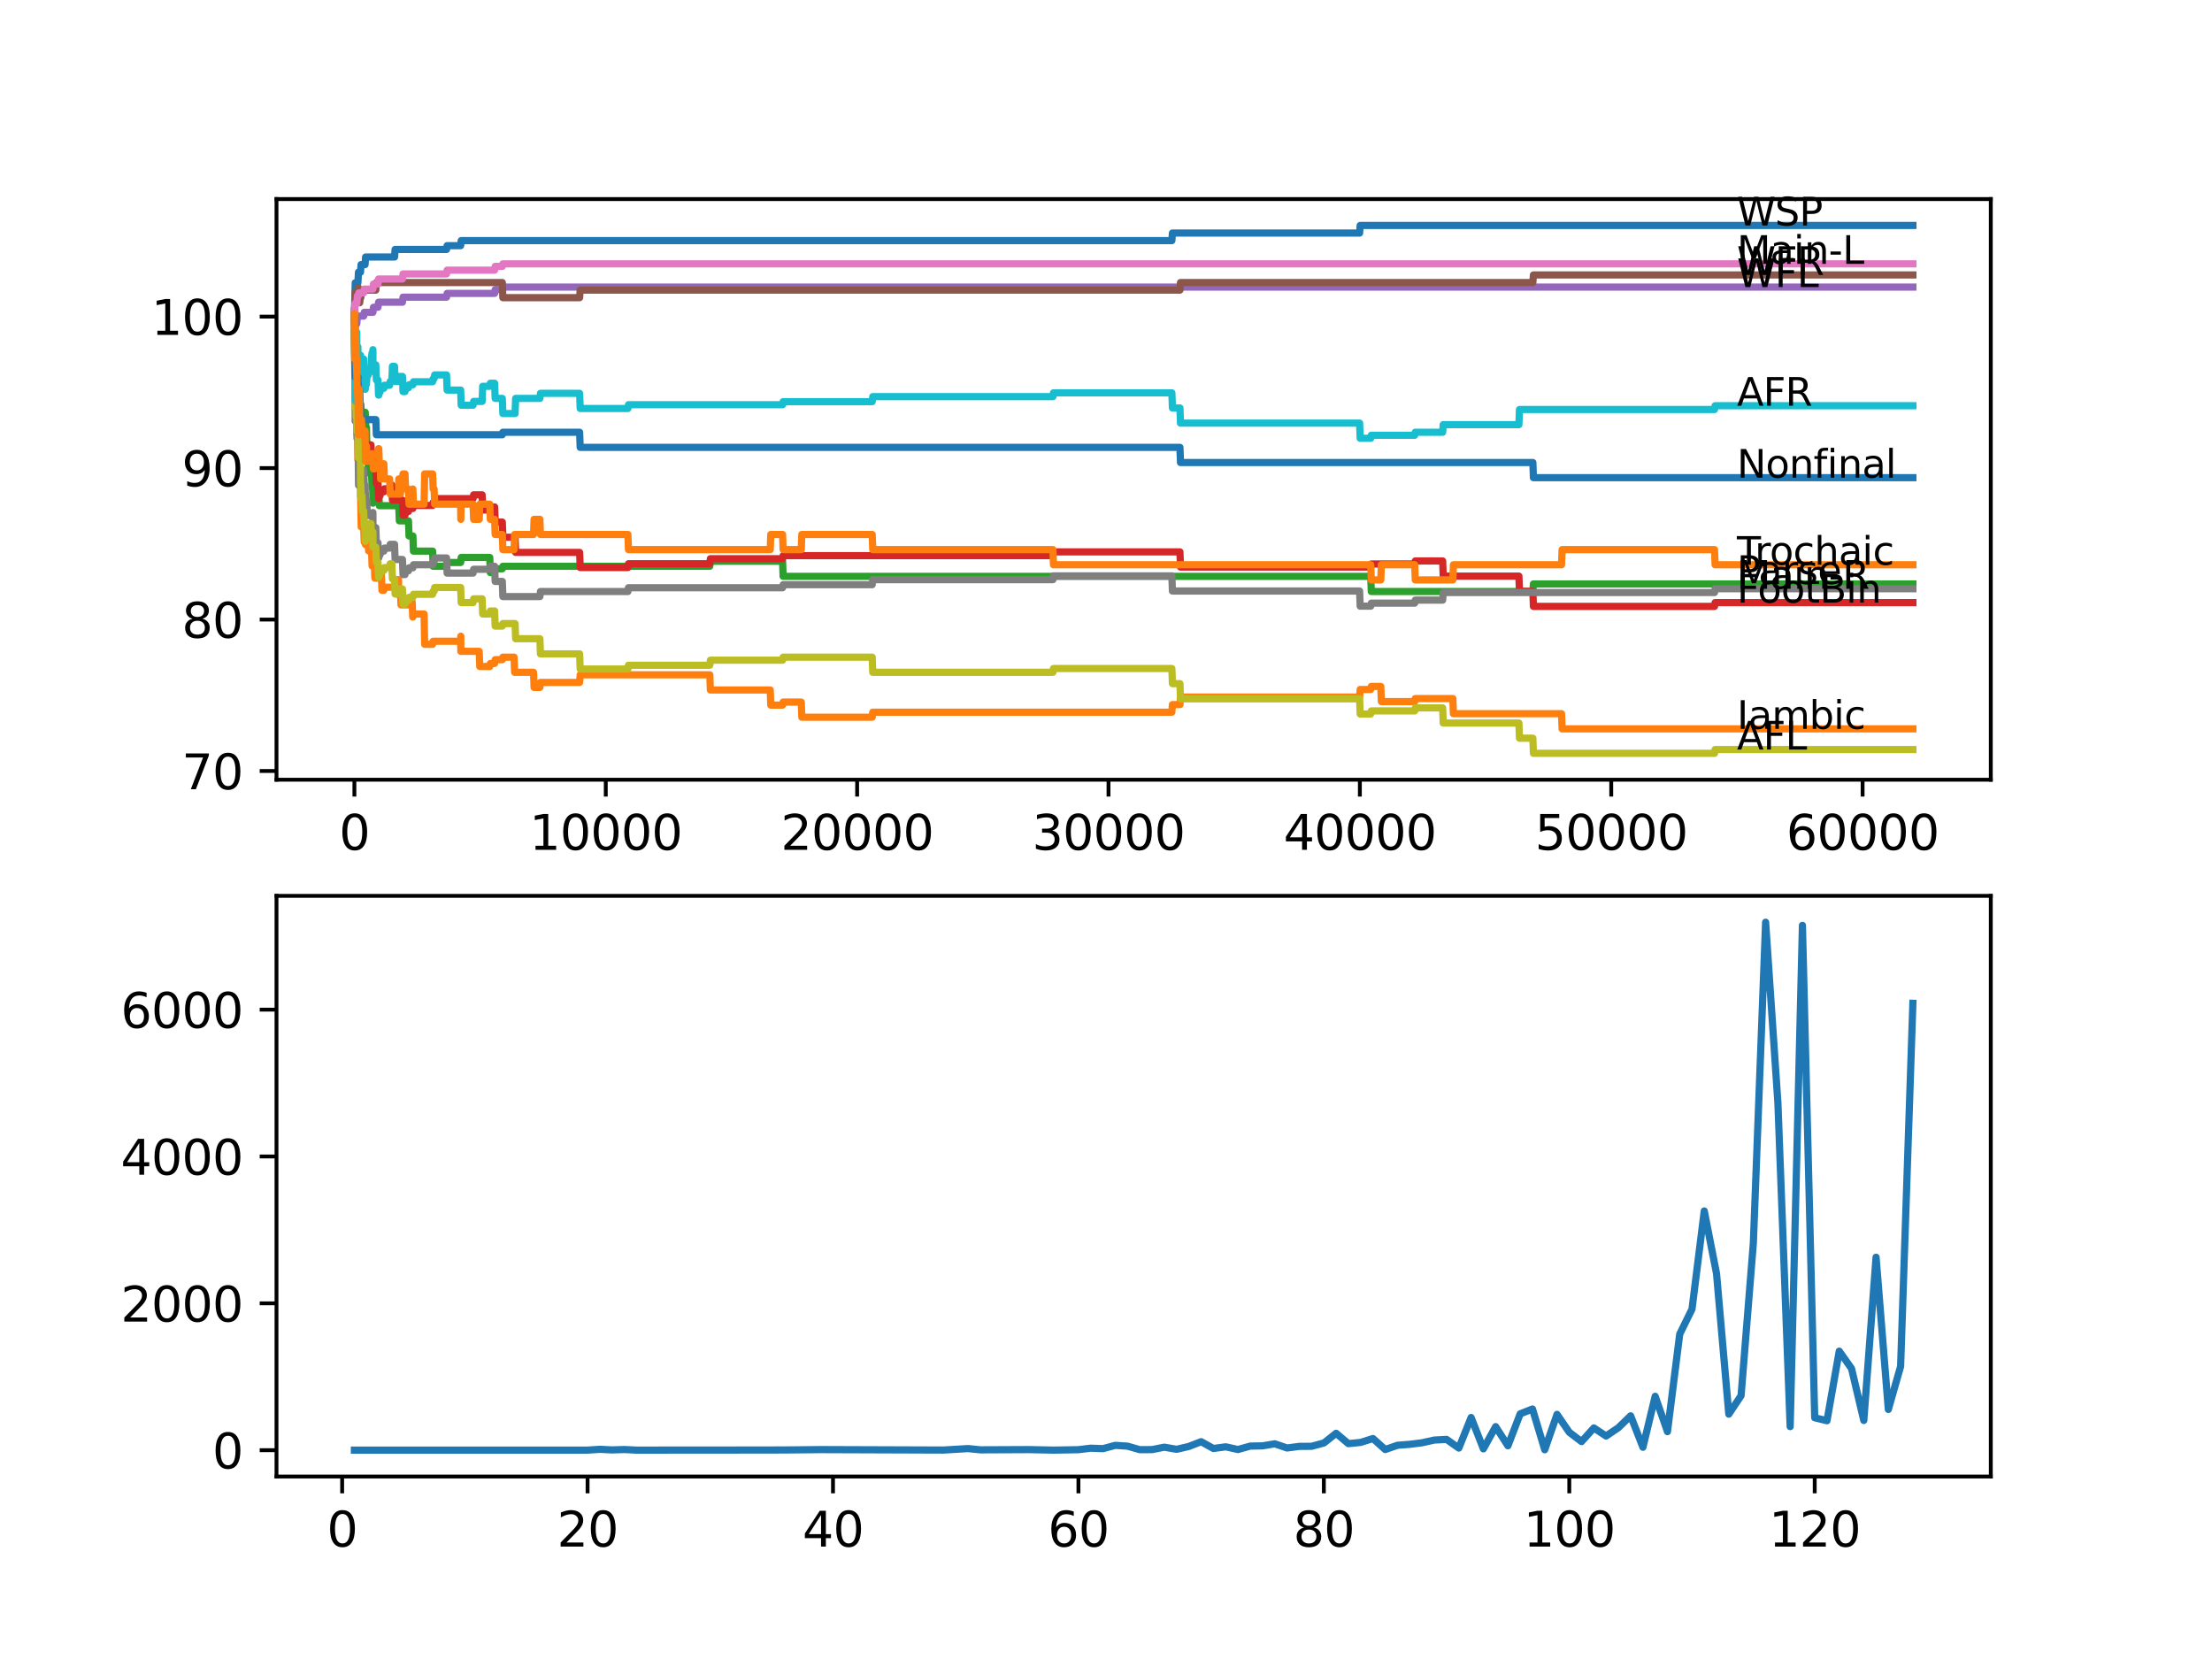 <?xml version="1.0" encoding="utf-8" standalone="no"?>
<!DOCTYPE svg PUBLIC "-//W3C//DTD SVG 1.1//EN"
  "http://www.w3.org/Graphics/SVG/1.1/DTD/svg11.dtd">
<svg xmlns:xlink="http://www.w3.org/1999/xlink" width="460.8pt" height="345.6pt" viewBox="0 0 460.8 345.6" xmlns="http://www.w3.org/2000/svg" version="1.1">
 <defs>
  <style type="text/css">*{stroke-linejoin: round; stroke-linecap: butt}</style>
 </defs>
 <g id="figure_1">
  <g id="patch_1">
   <path d="M 0 345.6 
L 460.8 345.6 
L 460.8 0 
L 0 0 
z
" style="fill: #ffffff"/>
  </g>
  <g id="axes_1">
   <g id="patch_2">
    <path d="M 57.6 162.432 
L 414.72 162.432 
L 414.72 41.472 
L 57.6 41.472 
z
" style="fill: #ffffff"/>
   </g>
   <g id="matplotlib.axis_1">
    <g id="xtick_1">
     <g id="line2d_1">
      <defs>
       <path id="m02ea2a6381" d="M 0 0 
L 0 3.5 
" style="stroke: #000000; stroke-width: 0.8"/>
      </defs>
      <g>
       <use xlink:href="#m02ea2a6381" x="73.827" y="162.432" style="stroke: #000000; stroke-width: 0.8"/>
      </g>
     </g>
     <g id="text_1">
      <!-- 0 -->
      <g transform="translate(70.646 177.03)scale(0.1 -0.1)">
       <defs>
        <path id="DejaVuSans-30" d="M 2034 4250 
Q 1547 4250 1301 3770 
Q 1056 3291 1056 2328 
Q 1056 1369 1301 889 
Q 1547 409 2034 409 
Q 2525 409 2770 889 
Q 3016 1369 3016 2328 
Q 3016 3291 2770 3770 
Q 2525 4250 2034 4250 
z
M 2034 4750 
Q 2819 4750 3233 4129 
Q 3647 3509 3647 2328 
Q 3647 1150 3233 529 
Q 2819 -91 2034 -91 
Q 1250 -91 836 529 
Q 422 1150 422 2328 
Q 422 3509 836 4129 
Q 1250 4750 2034 4750 
z
" transform="scale(0.016)"/>
       </defs>
       <use xlink:href="#DejaVuSans-30"/>
      </g>
     </g>
    </g>
    <g id="xtick_2">
     <g id="line2d_2">
      <g>
       <use xlink:href="#m02ea2a6381" x="126.192" y="162.432" style="stroke: #000000; stroke-width: 0.8"/>
      </g>
     </g>
     <g id="text_2">
      <!-- 10000 -->
      <g transform="translate(110.286 177.03)scale(0.1 -0.1)">
       <defs>
        <path id="DejaVuSans-31" d="M 794 531 
L 1825 531 
L 1825 4091 
L 703 3866 
L 703 4441 
L 1819 4666 
L 2450 4666 
L 2450 531 
L 3481 531 
L 3481 0 
L 794 0 
L 794 531 
z
" transform="scale(0.016)"/>
       </defs>
       <use xlink:href="#DejaVuSans-31"/>
       <use xlink:href="#DejaVuSans-30" x="63.623"/>
       <use xlink:href="#DejaVuSans-30" x="127.246"/>
       <use xlink:href="#DejaVuSans-30" x="190.869"/>
       <use xlink:href="#DejaVuSans-30" x="254.492"/>
      </g>
     </g>
    </g>
    <g id="xtick_3">
     <g id="line2d_3">
      <g>
       <use xlink:href="#m02ea2a6381" x="178.556" y="162.432" style="stroke: #000000; stroke-width: 0.8"/>
      </g>
     </g>
     <g id="text_3">
      <!-- 20000 -->
      <g transform="translate(162.65 177.03)scale(0.1 -0.1)">
       <defs>
        <path id="DejaVuSans-32" d="M 1228 531 
L 3431 531 
L 3431 0 
L 469 0 
L 469 531 
Q 828 903 1448 1529 
Q 2069 2156 2228 2338 
Q 2531 2678 2651 2914 
Q 2772 3150 2772 3378 
Q 2772 3750 2511 3984 
Q 2250 4219 1831 4219 
Q 1534 4219 1204 4116 
Q 875 4013 500 3803 
L 500 4441 
Q 881 4594 1212 4672 
Q 1544 4750 1819 4750 
Q 2544 4750 2975 4387 
Q 3406 4025 3406 3419 
Q 3406 3131 3298 2873 
Q 3191 2616 2906 2266 
Q 2828 2175 2409 1742 
Q 1991 1309 1228 531 
z
" transform="scale(0.016)"/>
       </defs>
       <use xlink:href="#DejaVuSans-32"/>
       <use xlink:href="#DejaVuSans-30" x="63.623"/>
       <use xlink:href="#DejaVuSans-30" x="127.246"/>
       <use xlink:href="#DejaVuSans-30" x="190.869"/>
       <use xlink:href="#DejaVuSans-30" x="254.492"/>
      </g>
     </g>
    </g>
    <g id="xtick_4">
     <g id="line2d_4">
      <g>
       <use xlink:href="#m02ea2a6381" x="230.921" y="162.432" style="stroke: #000000; stroke-width: 0.8"/>
      </g>
     </g>
     <g id="text_4">
      <!-- 30000 -->
      <g transform="translate(215.015 177.03)scale(0.1 -0.1)">
       <defs>
        <path id="DejaVuSans-33" d="M 2597 2516 
Q 3050 2419 3304 2112 
Q 3559 1806 3559 1356 
Q 3559 666 3084 287 
Q 2609 -91 1734 -91 
Q 1441 -91 1130 -33 
Q 819 25 488 141 
L 488 750 
Q 750 597 1062 519 
Q 1375 441 1716 441 
Q 2309 441 2620 675 
Q 2931 909 2931 1356 
Q 2931 1769 2642 2001 
Q 2353 2234 1838 2234 
L 1294 2234 
L 1294 2753 
L 1863 2753 
Q 2328 2753 2575 2939 
Q 2822 3125 2822 3475 
Q 2822 3834 2567 4026 
Q 2313 4219 1838 4219 
Q 1578 4219 1281 4162 
Q 984 4106 628 3988 
L 628 4550 
Q 988 4650 1302 4700 
Q 1616 4750 1894 4750 
Q 2613 4750 3031 4423 
Q 3450 4097 3450 3541 
Q 3450 3153 3228 2886 
Q 3006 2619 2597 2516 
z
" transform="scale(0.016)"/>
       </defs>
       <use xlink:href="#DejaVuSans-33"/>
       <use xlink:href="#DejaVuSans-30" x="63.623"/>
       <use xlink:href="#DejaVuSans-30" x="127.246"/>
       <use xlink:href="#DejaVuSans-30" x="190.869"/>
       <use xlink:href="#DejaVuSans-30" x="254.492"/>
      </g>
     </g>
    </g>
    <g id="xtick_5">
     <g id="line2d_5">
      <g>
       <use xlink:href="#m02ea2a6381" x="283.285" y="162.432" style="stroke: #000000; stroke-width: 0.8"/>
      </g>
     </g>
     <g id="text_5">
      <!-- 40000 -->
      <g transform="translate(267.379 177.03)scale(0.1 -0.1)">
       <defs>
        <path id="DejaVuSans-34" d="M 2419 4116 
L 825 1625 
L 2419 1625 
L 2419 4116 
z
M 2253 4666 
L 3047 4666 
L 3047 1625 
L 3713 1625 
L 3713 1100 
L 3047 1100 
L 3047 0 
L 2419 0 
L 2419 1100 
L 313 1100 
L 313 1709 
L 2253 4666 
z
" transform="scale(0.016)"/>
       </defs>
       <use xlink:href="#DejaVuSans-34"/>
       <use xlink:href="#DejaVuSans-30" x="63.623"/>
       <use xlink:href="#DejaVuSans-30" x="127.246"/>
       <use xlink:href="#DejaVuSans-30" x="190.869"/>
       <use xlink:href="#DejaVuSans-30" x="254.492"/>
      </g>
     </g>
    </g>
    <g id="xtick_6">
     <g id="line2d_6">
      <g>
       <use xlink:href="#m02ea2a6381" x="335.65" y="162.432" style="stroke: #000000; stroke-width: 0.8"/>
      </g>
     </g>
     <g id="text_6">
      <!-- 50000 -->
      <g transform="translate(319.744 177.03)scale(0.1 -0.1)">
       <defs>
        <path id="DejaVuSans-35" d="M 691 4666 
L 3169 4666 
L 3169 4134 
L 1269 4134 
L 1269 2991 
Q 1406 3038 1543 3061 
Q 1681 3084 1819 3084 
Q 2600 3084 3056 2656 
Q 3513 2228 3513 1497 
Q 3513 744 3044 326 
Q 2575 -91 1722 -91 
Q 1428 -91 1123 -41 
Q 819 9 494 109 
L 494 744 
Q 775 591 1075 516 
Q 1375 441 1709 441 
Q 2250 441 2565 725 
Q 2881 1009 2881 1497 
Q 2881 1984 2565 2268 
Q 2250 2553 1709 2553 
Q 1456 2553 1204 2497 
Q 953 2441 691 2322 
L 691 4666 
z
" transform="scale(0.016)"/>
       </defs>
       <use xlink:href="#DejaVuSans-35"/>
       <use xlink:href="#DejaVuSans-30" x="63.623"/>
       <use xlink:href="#DejaVuSans-30" x="127.246"/>
       <use xlink:href="#DejaVuSans-30" x="190.869"/>
       <use xlink:href="#DejaVuSans-30" x="254.492"/>
      </g>
     </g>
    </g>
    <g id="xtick_7">
     <g id="line2d_7">
      <g>
       <use xlink:href="#m02ea2a6381" x="388.014" y="162.432" style="stroke: #000000; stroke-width: 0.8"/>
      </g>
     </g>
     <g id="text_7">
      <!-- 60000 -->
      <g transform="translate(372.108 177.03)scale(0.1 -0.1)">
       <defs>
        <path id="DejaVuSans-36" d="M 2113 2584 
Q 1688 2584 1439 2293 
Q 1191 2003 1191 1497 
Q 1191 994 1439 701 
Q 1688 409 2113 409 
Q 2538 409 2786 701 
Q 3034 994 3034 1497 
Q 3034 2003 2786 2293 
Q 2538 2584 2113 2584 
z
M 3366 4563 
L 3366 3988 
Q 3128 4100 2886 4159 
Q 2644 4219 2406 4219 
Q 1781 4219 1451 3797 
Q 1122 3375 1075 2522 
Q 1259 2794 1537 2939 
Q 1816 3084 2150 3084 
Q 2853 3084 3261 2657 
Q 3669 2231 3669 1497 
Q 3669 778 3244 343 
Q 2819 -91 2113 -91 
Q 1303 -91 875 529 
Q 447 1150 447 2328 
Q 447 3434 972 4092 
Q 1497 4750 2381 4750 
Q 2619 4750 2861 4703 
Q 3103 4656 3366 4563 
z
" transform="scale(0.016)"/>
       </defs>
       <use xlink:href="#DejaVuSans-36"/>
       <use xlink:href="#DejaVuSans-30" x="63.623"/>
       <use xlink:href="#DejaVuSans-30" x="127.246"/>
       <use xlink:href="#DejaVuSans-30" x="190.869"/>
       <use xlink:href="#DejaVuSans-30" x="254.492"/>
      </g>
     </g>
    </g>
   </g>
   <g id="matplotlib.axis_2">
    <g id="ytick_1">
     <g id="line2d_8">
      <defs>
       <path id="m9c18daf0fb" d="M 0 0 
L -3.5 0 
" style="stroke: #000000; stroke-width: 0.8"/>
      </defs>
      <g>
       <use xlink:href="#m9c18daf0fb" x="57.6" y="160.615" style="stroke: #000000; stroke-width: 0.8"/>
      </g>
     </g>
     <g id="text_8">
      <!-- 70 -->
      <g transform="translate(37.875 164.414)scale(0.1 -0.1)">
       <defs>
        <path id="DejaVuSans-37" d="M 525 4666 
L 3525 4666 
L 3525 4397 
L 1831 0 
L 1172 0 
L 2766 4134 
L 525 4134 
L 525 4666 
z
" transform="scale(0.016)"/>
       </defs>
       <use xlink:href="#DejaVuSans-37"/>
       <use xlink:href="#DejaVuSans-30" x="63.623"/>
      </g>
     </g>
    </g>
    <g id="ytick_2">
     <g id="line2d_9">
      <g>
       <use xlink:href="#m9c18daf0fb" x="57.6" y="129.062" style="stroke: #000000; stroke-width: 0.8"/>
      </g>
     </g>
     <g id="text_9">
      <!-- 80 -->
      <g transform="translate(37.875 132.861)scale(0.1 -0.1)">
       <defs>
        <path id="DejaVuSans-38" d="M 2034 2216 
Q 1584 2216 1326 1975 
Q 1069 1734 1069 1313 
Q 1069 891 1326 650 
Q 1584 409 2034 409 
Q 2484 409 2743 651 
Q 3003 894 3003 1313 
Q 3003 1734 2745 1975 
Q 2488 2216 2034 2216 
z
M 1403 2484 
Q 997 2584 770 2862 
Q 544 3141 544 3541 
Q 544 4100 942 4425 
Q 1341 4750 2034 4750 
Q 2731 4750 3128 4425 
Q 3525 4100 3525 3541 
Q 3525 3141 3298 2862 
Q 3072 2584 2669 2484 
Q 3125 2378 3379 2068 
Q 3634 1759 3634 1313 
Q 3634 634 3220 271 
Q 2806 -91 2034 -91 
Q 1263 -91 848 271 
Q 434 634 434 1313 
Q 434 1759 690 2068 
Q 947 2378 1403 2484 
z
M 1172 3481 
Q 1172 3119 1398 2916 
Q 1625 2713 2034 2713 
Q 2441 2713 2670 2916 
Q 2900 3119 2900 3481 
Q 2900 3844 2670 4047 
Q 2441 4250 2034 4250 
Q 1625 4250 1398 4047 
Q 1172 3844 1172 3481 
z
" transform="scale(0.016)"/>
       </defs>
       <use xlink:href="#DejaVuSans-38"/>
       <use xlink:href="#DejaVuSans-30" x="63.623"/>
      </g>
     </g>
    </g>
    <g id="ytick_3">
     <g id="line2d_10">
      <g>
       <use xlink:href="#m9c18daf0fb" x="57.6" y="97.508" style="stroke: #000000; stroke-width: 0.8"/>
      </g>
     </g>
     <g id="text_10">
      <!-- 90 -->
      <g transform="translate(37.875 101.307)scale(0.1 -0.1)">
       <defs>
        <path id="DejaVuSans-39" d="M 703 97 
L 703 672 
Q 941 559 1184 500 
Q 1428 441 1663 441 
Q 2288 441 2617 861 
Q 2947 1281 2994 2138 
Q 2813 1869 2534 1725 
Q 2256 1581 1919 1581 
Q 1219 1581 811 2004 
Q 403 2428 403 3163 
Q 403 3881 828 4315 
Q 1253 4750 1959 4750 
Q 2769 4750 3195 4129 
Q 3622 3509 3622 2328 
Q 3622 1225 3098 567 
Q 2575 -91 1691 -91 
Q 1453 -91 1209 -44 
Q 966 3 703 97 
z
M 1959 2075 
Q 2384 2075 2632 2365 
Q 2881 2656 2881 3163 
Q 2881 3666 2632 3958 
Q 2384 4250 1959 4250 
Q 1534 4250 1286 3958 
Q 1038 3666 1038 3163 
Q 1038 2656 1286 2365 
Q 1534 2075 1959 2075 
z
" transform="scale(0.016)"/>
       </defs>
       <use xlink:href="#DejaVuSans-39"/>
       <use xlink:href="#DejaVuSans-30" x="63.623"/>
      </g>
     </g>
    </g>
    <g id="ytick_4">
     <g id="line2d_11">
      <g>
       <use xlink:href="#m9c18daf0fb" x="57.6" y="65.955" style="stroke: #000000; stroke-width: 0.8"/>
      </g>
     </g>
     <g id="text_11">
      <!-- 100 -->
      <g transform="translate(31.512 69.754)scale(0.1 -0.1)">
       <use xlink:href="#DejaVuSans-31"/>
       <use xlink:href="#DejaVuSans-30" x="63.623"/>
       <use xlink:href="#DejaVuSans-30" x="127.246"/>
      </g>
     </g>
    </g>
   </g>
   <g id="line2d_12">
    <path d="M 73.833 65.955 
L 74 58.908 
L 74.561 58.908 
L 74.676 56.699 
L 75.1 56.699 
L 75.215 55.121 
L 76.048 55.121 
L 76.163 53.544 
L 82.19 53.544 
L 82.305 51.966 
L 93.024 51.966 
L 93.14 51.177 
L 95.962 51.177 
L 96.077 50.126 
L 244.122 50.126 
L 244.237 48.548 
L 283.233 48.548 
L 283.348 46.97 
L 398.487 46.97 
L 398.487 46.97 
" clip-path="url(#pba31584f7c)" style="fill: none; stroke: #1f77b4; stroke-width: 1.5; stroke-linecap: square"/>
   </g>
   <g id="line2d_13">
    <path d="M 73.833 69.11 
L 73.958 78.892 
L 73.985 75.105 
L 74.053 81.416 
L 74.058 81.416 
L 74.121 81.416 
L 74.131 80.785 
L 74.136 83.94 
L 74.215 82.888 
L 74.33 88.147 
L 74.362 88.147 
L 74.377 87.359 
L 74.383 90.514 
L 74.461 89.462 
L 74.513 89.462 
L 74.561 95.773 
L 74.629 92.512 
L 74.65 92.512 
L 74.676 90.829 
L 74.692 97.14 
L 74.718 97.14 
L 74.754 97.14 
L 74.87 100.295 
L 74.896 100.295 
L 74.953 98.192 
L 74.959 101.347 
L 75 101.347 
L 75.042 101.347 
L 75.084 100.295 
L 75.089 103.451 
L 75.126 103.451 
L 75.247 109.761 
L 75.76 109.761 
L 75.875 112.917 
L 76.048 112.917 
L 76.126 110.287 
L 76.132 113.443 
L 76.152 113.443 
L 76.341 113.443 
L 76.456 111.602 
L 76.671 111.602 
L 76.786 114.757 
L 77.399 114.757 
L 77.514 117.913 
L 77.64 117.913 
L 77.755 117.282 
L 77.98 117.282 
L 78.095 120.437 
L 78.902 120.437 
L 79.017 119.806 
L 79.451 119.806 
L 79.567 122.961 
L 79.965 122.961 
L 80.08 122.33 
L 82.19 122.33 
L 82.305 120.753 
L 83.023 120.753 
L 83.07 123.908 
L 83.133 122.856 
L 83.421 122.856 
L 83.536 126.011 
L 85.091 126.011 
L 85.206 125.38 
L 85.861 125.38 
L 85.976 128.536 
L 86.013 128.536 
L 86.128 127.905 
L 88.343 127.905 
L 88.463 134.215 
L 90.118 134.215 
L 90.233 133.584 
L 95.962 133.584 
L 95.993 132.533 
L 95.999 135.688 
L 96.061 135.688 
L 99.826 135.688 
L 99.942 138.843 
L 102.026 138.843 
L 102.141 138.212 
L 103.036 138.212 
L 103.152 137.423 
L 104.639 137.423 
L 104.754 136.897 
L 107.089 136.897 
L 107.205 140.053 
L 111.142 140.053 
L 111.258 143.208 
L 112.467 143.208 
L 112.582 142.156 
L 120.746 142.156 
L 120.861 140.579 
L 147.866 140.579 
L 147.981 143.734 
L 160.454 143.734 
L 160.569 146.889 
L 163.025 146.889 
L 163.14 146.258 
L 166.916 146.258 
L 167.031 149.414 
L 181.693 149.414 
L 181.808 148.362 
L 244.122 148.362 
L 244.237 146.784 
L 245.803 146.784 
L 245.918 145.206 
L 283.233 145.206 
L 283.348 143.629 
L 285.548 143.629 
L 285.663 142.998 
L 287.647 142.998 
L 287.763 146.153 
L 294.711 146.153 
L 294.827 145.522 
L 302.655 145.522 
L 302.77 148.677 
L 325.297 148.677 
L 325.413 151.833 
L 398.487 151.833 
L 398.487 151.833 
" clip-path="url(#pba31584f7c)" style="fill: none; stroke: #ff7f0e; stroke-width: 1.5; stroke-linecap: square"/>
   </g>
   <g id="line2d_14">
    <path d="M 73.833 64.903 
L 73.854 64.272 
L 73.859 67.427 
L 73.932 64.798 
L 74.058 75.842 
L 74.115 75.842 
L 74.231 78.997 
L 74.246 78.997 
L 74.33 82.152 
L 74.356 81.363 
L 74.362 81.363 
L 74.435 80.575 
L 74.44 83.73 
L 74.456 83.73 
L 74.513 83.73 
L 74.634 82.047 
L 74.65 82.047 
L 74.66 81.416 
L 74.665 84.571 
L 74.739 84.571 
L 74.896 84.571 
L 74.932 87.727 
L 75.006 86.675 
L 75.042 86.675 
L 75.1 89.83 
L 75.152 88.253 
L 75.163 88.253 
L 75.278 86.675 
L 75.76 86.675 
L 75.875 85.886 
L 76.084 85.886 
L 76.2 89.041 
L 76.341 89.041 
L 76.461 95.352 
L 76.671 95.352 
L 76.786 98.507 
L 77.399 98.507 
L 77.514 101.663 
L 77.64 101.663 
L 77.687 104.818 
L 77.75 103.766 
L 78.289 103.766 
L 78.404 102.189 
L 78.902 102.189 
L 79.017 105.344 
L 83.07 105.344 
L 83.185 108.499 
L 85.091 108.499 
L 85.206 111.655 
L 86.013 111.655 
L 86.128 114.81 
L 90.118 114.81 
L 90.233 117.965 
L 93.024 117.965 
L 93.14 117.177 
L 95.962 117.177 
L 96.077 116.125 
L 102.026 116.125 
L 102.141 119.28 
L 103.036 119.28 
L 103.152 118.491 
L 104.639 118.491 
L 104.754 117.965 
L 147.866 117.965 
L 147.981 116.914 
L 163.025 116.914 
L 163.14 120.069 
L 285.548 120.069 
L 285.663 123.224 
L 319.323 123.224 
L 319.438 121.647 
L 398.487 121.647 
L 398.487 121.647 
" clip-path="url(#pba31584f7c)" style="fill: none; stroke: #2ca02c; stroke-width: 1.5; stroke-linecap: square"/>
   </g>
   <g id="line2d_15">
    <path d="M 73.833 65.955 
L 73.843 65.955 
L 73.848 65.166 
L 73.854 68.321 
L 73.927 66.27 
L 73.985 75.105 
L 74.047 74.316 
L 74.168 71.845 
L 74.173 71.845 
L 74.21 75 
L 74.283 74.211 
L 74.309 74.211 
L 74.32 73.422 
L 74.335 79.733 
L 74.362 79.733 
L 74.409 82.888 
L 74.472 82.1 
L 74.477 82.1 
L 74.597 80.049 
L 74.723 89.515 
L 74.87 89.515 
L 74.985 88.726 
L 75.095 88.726 
L 75.21 91.881 
L 75.304 91.881 
L 75.414 91.092 
L 75.529 94.248 
L 76.404 94.248 
L 76.519 93.459 
L 76.671 93.459 
L 76.786 92.67 
L 77.278 92.67 
L 77.394 95.825 
L 77.399 95.825 
L 77.514 95.037 
L 77.64 95.037 
L 77.687 94.405 
L 77.692 97.561 
L 77.729 97.561 
L 78.289 97.561 
L 78.404 100.716 
L 78.745 100.716 
L 78.86 103.871 
L 78.902 103.871 
L 79.017 103.24 
L 79.174 103.24 
L 79.289 102.452 
L 79.965 102.452 
L 80.08 101.821 
L 81.169 101.821 
L 81.284 101.032 
L 81.635 101.032 
L 81.75 104.187 
L 83.84 104.187 
L 83.955 107.342 
L 84.368 107.342 
L 84.484 106.554 
L 85.091 106.554 
L 85.206 105.922 
L 86.013 105.922 
L 86.128 105.291 
L 90.118 105.291 
L 90.233 104.66 
L 90.432 104.66 
L 90.547 103.871 
L 98.549 103.871 
L 98.664 103.083 
L 100.439 103.083 
L 100.554 106.238 
L 102.026 106.238 
L 102.141 105.607 
L 103.036 105.607 
L 103.152 108.762 
L 104.639 108.762 
L 104.754 111.918 
L 107.299 111.918 
L 107.414 115.073 
L 120.746 115.073 
L 120.861 118.228 
L 130.805 118.228 
L 130.92 117.439 
L 147.866 117.439 
L 147.981 116.388 
L 163.025 116.388 
L 163.14 115.757 
L 219.343 115.757 
L 219.458 114.968 
L 245.803 114.968 
L 245.918 118.123 
L 285.548 118.123 
L 285.663 117.492 
L 294.711 117.492 
L 294.827 116.861 
L 300.534 116.861 
L 300.649 120.016 
L 316.416 120.016 
L 316.532 123.172 
L 319.323 123.172 
L 319.438 126.327 
L 357.166 126.327 
L 357.282 125.538 
L 398.487 125.538 
L 398.487 125.538 
" clip-path="url(#pba31584f7c)" style="fill: none; stroke: #d62728; stroke-width: 1.5; stroke-linecap: square"/>
   </g>
   <g id="line2d_16">
    <path d="M 73.833 64.903 
L 73.854 64.272 
L 73.859 67.427 
L 73.922 67.427 
L 74.33 67.427 
L 74.451 65.85 
L 75.76 65.85 
L 75.875 65.061 
L 77.687 65.061 
L 77.802 64.009 
L 78.745 64.009 
L 78.86 62.957 
L 83.84 62.957 
L 83.955 61.905 
L 93.024 61.905 
L 93.14 61.117 
L 103.036 61.117 
L 103.152 60.328 
L 104.639 60.328 
L 104.754 59.802 
L 398.487 59.802 
L 398.487 59.802 
" clip-path="url(#pba31584f7c)" style="fill: none; stroke: #9467bd; stroke-width: 1.5; stroke-linecap: square"/>
   </g>
   <g id="line2d_17">
    <path d="M 73.833 65.955 
L 73.843 65.955 
L 73.985 60.959 
L 74.597 60.959 
L 74.65 59.907 
L 74.655 63.062 
L 74.697 63.062 
L 74.932 63.062 
L 75.048 62.011 
L 75.163 62.011 
L 75.278 60.433 
L 78.289 60.433 
L 78.404 58.855 
L 104.639 58.855 
L 104.754 62.011 
L 120.746 62.011 
L 120.861 60.433 
L 245.803 60.433 
L 245.918 58.855 
L 319.323 58.855 
L 319.438 57.278 
L 398.487 57.278 
L 398.487 57.278 
" clip-path="url(#pba31584f7c)" style="fill: none; stroke: #8c564b; stroke-width: 1.5; stroke-linecap: square"/>
   </g>
   <g id="line2d_18">
    <path d="M 73.833 64.903 
L 73.859 67.427 
L 73.953 63.22 
L 74.33 63.22 
L 74.451 61.643 
L 74.65 61.643 
L 74.765 61.011 
L 75.76 61.011 
L 75.875 60.223 
L 77.687 60.223 
L 77.802 59.171 
L 78.745 59.171 
L 78.86 58.119 
L 83.84 58.119 
L 83.955 57.067 
L 93.024 57.067 
L 93.14 56.278 
L 103.036 56.278 
L 103.152 55.49 
L 104.639 55.49 
L 104.754 54.964 
L 398.487 54.964 
L 398.487 54.964 
" clip-path="url(#pba31584f7c)" style="fill: none; stroke: #e377c2; stroke-width: 1.5; stroke-linecap: square"/>
   </g>
   <g id="line2d_19">
    <path d="M 73.833 69.11 
L 73.964 82.047 
L 73.969 81.416 
L 73.985 87.727 
L 74.032 86.938 
L 74.068 86.938 
L 74.199 83.414 
L 74.21 83.414 
L 74.246 82.626 
L 74.252 85.781 
L 74.304 85.781 
L 74.309 85.781 
L 74.33 84.992 
L 74.367 91.303 
L 74.383 91.303 
L 74.409 91.303 
L 74.534 89.094 
L 74.561 89.094 
L 74.692 101.084 
L 74.87 101.084 
L 74.985 100.295 
L 75.304 100.295 
L 75.43 97.929 
L 75.76 97.929 
L 75.875 101.084 
L 76.048 101.084 
L 76.163 104.24 
L 76.404 104.24 
L 76.519 107.395 
L 77.64 107.395 
L 77.687 106.764 
L 77.692 109.919 
L 77.729 109.919 
L 78.289 109.919 
L 78.404 113.075 
L 78.745 113.075 
L 78.86 116.23 
L 78.902 116.23 
L 79.017 115.599 
L 79.174 115.599 
L 79.289 114.81 
L 79.965 114.81 
L 80.08 114.179 
L 81.169 114.179 
L 81.284 113.39 
L 82.19 113.39 
L 82.305 116.545 
L 83.84 116.545 
L 83.955 119.701 
L 84.368 119.701 
L 84.484 118.912 
L 85.091 118.912 
L 85.206 118.281 
L 86.013 118.281 
L 86.128 117.65 
L 90.118 117.65 
L 90.233 117.019 
L 90.432 117.019 
L 90.547 116.23 
L 93.024 116.23 
L 93.14 119.385 
L 98.549 119.385 
L 98.664 118.596 
L 102.026 118.596 
L 102.141 117.965 
L 103.036 117.965 
L 103.152 121.121 
L 104.639 121.121 
L 104.754 124.276 
L 112.467 124.276 
L 112.582 123.224 
L 130.805 123.224 
L 130.92 122.435 
L 163.025 122.435 
L 163.14 121.804 
L 181.693 121.804 
L 181.808 120.753 
L 219.343 120.753 
L 219.458 119.964 
L 244.122 119.964 
L 244.237 123.119 
L 283.233 123.119 
L 283.348 126.274 
L 285.548 126.274 
L 285.663 125.643 
L 294.711 125.643 
L 294.827 125.012 
L 300.534 125.012 
L 300.649 123.435 
L 357.166 123.435 
L 357.282 122.646 
L 398.487 122.646 
L 398.487 122.646 
" clip-path="url(#pba31584f7c)" style="fill: none; stroke: #7f7f7f; stroke-width: 1.5; stroke-linecap: square"/>
   </g>
   <g id="line2d_20">
    <path d="M 73.833 65.955 
L 73.964 79.26 
L 73.969 78.629 
L 73.985 84.939 
L 74.032 84.151 
L 74.047 84.151 
L 74.147 80.627 
L 74.157 83.782 
L 74.173 83.782 
L 74.21 86.938 
L 74.283 85.097 
L 74.309 85.097 
L 74.32 84.308 
L 74.367 89.83 
L 74.388 89.83 
L 74.409 89.83 
L 74.54 86.57 
L 74.561 86.57 
L 74.66 95.405 
L 74.681 94.353 
L 74.87 94.353 
L 74.932 92.512 
L 74.938 95.668 
L 74.969 95.668 
L 75.042 95.668 
L 75.095 94.616 
L 75.105 100.927 
L 75.126 100.927 
L 75.163 100.927 
L 75.278 104.082 
L 75.304 104.082 
L 75.414 103.293 
L 75.529 106.448 
L 75.76 106.448 
L 75.875 109.604 
L 76.048 109.604 
L 76.084 112.759 
L 76.158 111.707 
L 76.341 111.707 
L 76.456 109.867 
L 76.671 109.867 
L 76.786 109.078 
L 77.278 109.078 
L 77.394 112.233 
L 77.399 112.233 
L 77.514 111.444 
L 77.64 111.444 
L 77.687 110.813 
L 77.692 113.969 
L 77.729 113.969 
L 78.289 113.969 
L 78.404 117.124 
L 78.745 117.124 
L 78.86 120.279 
L 78.902 120.279 
L 79.017 119.648 
L 79.174 119.648 
L 79.289 118.859 
L 79.965 118.859 
L 80.08 118.228 
L 81.169 118.228 
L 81.284 117.439 
L 81.635 117.439 
L 81.75 120.595 
L 82.19 120.595 
L 82.305 123.75 
L 83.07 123.75 
L 83.185 122.698 
L 83.84 122.698 
L 83.955 125.854 
L 84.368 125.854 
L 84.484 125.065 
L 85.091 125.065 
L 85.206 124.434 
L 86.013 124.434 
L 86.128 123.803 
L 90.118 123.803 
L 90.233 123.172 
L 90.432 123.172 
L 90.547 122.383 
L 95.962 122.383 
L 96.077 125.538 
L 98.549 125.538 
L 98.664 124.749 
L 100.439 124.749 
L 100.554 127.905 
L 102.026 127.905 
L 102.141 127.274 
L 103.036 127.274 
L 103.152 130.429 
L 104.639 130.429 
L 104.754 129.903 
L 107.299 129.903 
L 107.414 133.058 
L 112.467 133.058 
L 112.582 136.214 
L 120.746 136.214 
L 120.861 139.369 
L 130.805 139.369 
L 130.92 138.58 
L 147.866 138.58 
L 147.981 137.528 
L 163.025 137.528 
L 163.14 136.897 
L 181.693 136.897 
L 181.808 140.053 
L 219.343 140.053 
L 219.458 139.264 
L 244.122 139.264 
L 244.237 142.419 
L 245.803 142.419 
L 245.918 145.575 
L 283.233 145.575 
L 283.348 148.73 
L 285.548 148.73 
L 285.663 148.099 
L 294.711 148.099 
L 294.827 147.468 
L 300.534 147.468 
L 300.649 150.623 
L 316.416 150.623 
L 316.532 153.778 
L 319.323 153.778 
L 319.438 156.934 
L 357.166 156.934 
L 357.282 156.145 
L 398.487 156.145 
L 398.487 156.145 
" clip-path="url(#pba31584f7c)" style="fill: none; stroke: #bcbd22; stroke-width: 1.5; stroke-linecap: square"/>
   </g>
   <g id="line2d_21">
    <path d="M 73.833 69.11 
L 73.953 77.84 
L 73.964 77.84 
L 73.969 77.209 
L 73.985 83.52 
L 74.032 82.731 
L 74.047 82.731 
L 74.194 75 
L 74.21 75 
L 74.33 69.215 
L 74.335 72.371 
L 74.362 72.371 
L 74.409 75.526 
L 74.472 73.685 
L 74.477 73.685 
L 74.561 72.265 
L 74.566 75.421 
L 74.576 75.421 
L 74.582 75.421 
L 74.65 74.79 
L 74.602 77.945 
L 74.676 76.893 
L 74.87 76.893 
L 74.932 75.053 
L 74.938 78.208 
L 74.969 78.208 
L 75.042 78.208 
L 75.1 74.001 
L 75.158 77.156 
L 75.304 77.156 
L 75.43 74.79 
L 75.76 74.79 
L 75.875 77.945 
L 76.048 77.945 
L 76.084 81.1 
L 76.158 80.049 
L 76.341 80.049 
L 76.456 78.208 
L 76.671 78.208 
L 76.786 77.419 
L 77.278 77.419 
L 77.394 74.264 
L 77.399 74.264 
L 77.514 73.475 
L 77.64 73.475 
L 77.687 72.844 
L 77.692 75.999 
L 77.729 75.999 
L 78.289 75.999 
L 78.404 79.155 
L 78.745 79.155 
L 78.86 82.31 
L 78.902 82.31 
L 79.017 81.679 
L 79.174 81.679 
L 79.289 80.89 
L 79.965 80.89 
L 80.08 80.259 
L 81.169 80.259 
L 81.284 79.47 
L 81.635 79.47 
L 81.75 76.315 
L 82.19 76.315 
L 82.305 79.47 
L 83.07 79.47 
L 83.185 78.418 
L 83.84 78.418 
L 83.955 81.574 
L 84.368 81.574 
L 84.484 80.785 
L 85.091 80.785 
L 85.206 80.154 
L 86.013 80.154 
L 86.128 79.523 
L 90.118 79.523 
L 90.233 78.892 
L 90.432 78.892 
L 90.547 78.103 
L 93.024 78.103 
L 93.14 81.258 
L 95.962 81.258 
L 96.077 84.414 
L 98.549 84.414 
L 98.664 83.625 
L 100.439 83.625 
L 100.554 80.469 
L 102.026 80.469 
L 102.141 79.838 
L 103.036 79.838 
L 103.152 82.994 
L 104.639 82.994 
L 104.754 86.149 
L 107.299 86.149 
L 107.414 82.994 
L 112.467 82.994 
L 112.582 81.942 
L 120.746 81.942 
L 120.861 85.097 
L 130.805 85.097 
L 130.92 84.308 
L 163.025 84.308 
L 163.14 83.677 
L 181.693 83.677 
L 181.808 82.626 
L 219.343 82.626 
L 219.458 81.837 
L 244.122 81.837 
L 244.237 84.992 
L 245.803 84.992 
L 245.918 88.147 
L 283.233 88.147 
L 283.348 91.303 
L 285.548 91.303 
L 285.663 90.672 
L 294.711 90.672 
L 294.827 90.041 
L 300.534 90.041 
L 300.649 88.463 
L 316.416 88.463 
L 316.532 85.308 
L 357.166 85.308 
L 357.282 84.519 
L 398.487 84.519 
L 398.487 84.519 
" clip-path="url(#pba31584f7c)" style="fill: none; stroke: #17becf; stroke-width: 1.5; stroke-linecap: square"/>
   </g>
   <g id="line2d_22">
    <path d="M 73.833 65.955 
L 73.843 65.955 
L 73.974 78.576 
L 74.597 78.576 
L 74.65 81.732 
L 74.712 81.1 
L 74.932 81.1 
L 75.048 84.256 
L 75.163 84.256 
L 75.278 87.411 
L 78.289 87.411 
L 78.404 90.566 
L 104.639 90.566 
L 104.754 90.041 
L 120.746 90.041 
L 120.861 93.196 
L 245.803 93.196 
L 245.918 96.351 
L 319.323 96.351 
L 319.438 99.507 
L 398.487 99.507 
L 398.487 99.507 
" clip-path="url(#pba31584f7c)" style="fill: none; stroke: #1f77b4; stroke-width: 1.5; stroke-linecap: square"/>
   </g>
   <g id="line2d_23">
    <path d="M 73.833 65.955 
L 73.838 65.324 
L 73.848 71.634 
L 73.88 71.634 
L 73.896 74.79 
L 73.917 68.479 
L 73.985 68.479 
L 74.068 68.479 
L 74.189 74.79 
L 74.21 74.79 
L 74.325 77.945 
L 74.33 74.79 
L 74.367 81.1 
L 74.43 81.1 
L 74.477 81.1 
L 74.592 84.256 
L 74.597 84.256 
L 74.676 90.566 
L 74.707 84.256 
L 74.754 84.256 
L 74.87 81.1 
L 74.953 90.566 
L 74.99 87.411 
L 75.042 87.411 
L 75.126 90.566 
L 75.152 87.411 
L 75.304 87.411 
L 75.419 90.566 
L 75.76 90.566 
L 75.875 89.778 
L 76.048 89.778 
L 76.126 96.088 
L 76.163 92.933 
L 76.341 92.933 
L 76.456 96.088 
L 76.671 96.088 
L 76.786 95.299 
L 77.399 95.299 
L 77.514 94.511 
L 77.64 94.511 
L 77.755 97.666 
L 77.98 97.666 
L 78.095 94.511 
L 78.745 94.511 
L 78.86 93.459 
L 78.902 93.459 
L 79.017 96.614 
L 79.174 96.614 
L 79.289 99.77 
L 79.451 99.77 
L 79.567 96.614 
L 79.965 96.614 
L 80.08 99.77 
L 81.169 99.77 
L 81.284 102.925 
L 83.023 102.925 
L 83.07 99.77 
L 83.133 102.925 
L 83.421 102.925 
L 83.536 99.77 
L 83.84 99.77 
L 83.955 98.718 
L 84.368 98.718 
L 84.484 101.873 
L 85.091 101.873 
L 85.206 105.028 
L 85.861 105.028 
L 85.976 101.873 
L 86.013 101.873 
L 86.128 105.028 
L 88.343 105.028 
L 88.463 98.718 
L 90.118 98.718 
L 90.233 101.873 
L 90.432 101.873 
L 90.547 105.028 
L 95.962 105.028 
L 95.993 108.184 
L 96.072 105.028 
L 98.549 105.028 
L 98.664 108.184 
L 99.826 108.184 
L 99.942 105.028 
L 102.026 105.028 
L 102.141 108.184 
L 103.036 108.184 
L 103.152 111.339 
L 104.639 111.339 
L 104.754 114.494 
L 107.089 114.494 
L 107.205 111.339 
L 111.142 111.339 
L 111.258 108.184 
L 112.467 108.184 
L 112.582 111.339 
L 130.805 111.339 
L 130.92 114.494 
L 160.454 114.494 
L 160.569 111.339 
L 163.025 111.339 
L 163.14 114.494 
L 166.916 114.494 
L 167.031 111.339 
L 181.693 111.339 
L 181.808 114.494 
L 219.343 114.494 
L 219.458 117.65 
L 285.548 117.65 
L 285.663 120.805 
L 287.647 120.805 
L 287.763 117.65 
L 294.711 117.65 
L 294.827 120.805 
L 302.655 120.805 
L 302.77 117.65 
L 325.297 117.65 
L 325.413 114.494 
L 357.166 114.494 
L 357.282 117.65 
L 398.487 117.65 
L 398.487 117.65 
" clip-path="url(#pba31584f7c)" style="fill: none; stroke: #ff7f0e; stroke-width: 1.5; stroke-linecap: square"/>
   </g>
   <g id="patch_3">
    <path d="M 57.6 162.432 
L 57.6 41.472 
" style="fill: none; stroke: #000000; stroke-width: 0.8; stroke-linejoin: miter; stroke-linecap: square"/>
   </g>
   <g id="patch_4">
    <path d="M 414.72 162.432 
L 414.72 41.472 
" style="fill: none; stroke: #000000; stroke-width: 0.8; stroke-linejoin: miter; stroke-linecap: square"/>
   </g>
   <g id="patch_5">
    <path d="M 57.6 162.432 
L 414.72 162.432 
" style="fill: none; stroke: #000000; stroke-width: 0.8; stroke-linejoin: miter; stroke-linecap: square"/>
   </g>
   <g id="patch_6">
    <path d="M 57.6 41.472 
L 414.72 41.472 
" style="fill: none; stroke: #000000; stroke-width: 0.8; stroke-linejoin: miter; stroke-linecap: square"/>
   </g>
   <g id="text_12">
    <!-- WSP -->
    <g transform="translate(361.832 46.97)scale(0.08 -0.08)">
     <defs>
      <path id="DejaVuSans-57" d="M 213 4666 
L 850 4666 
L 1831 722 
L 2809 4666 
L 3519 4666 
L 4500 722 
L 5478 4666 
L 6119 4666 
L 4947 0 
L 4153 0 
L 3169 4050 
L 2175 0 
L 1381 0 
L 213 4666 
z
" transform="scale(0.016)"/>
      <path id="DejaVuSans-53" d="M 3425 4513 
L 3425 3897 
Q 3066 4069 2747 4153 
Q 2428 4238 2131 4238 
Q 1616 4238 1336 4038 
Q 1056 3838 1056 3469 
Q 1056 3159 1242 3001 
Q 1428 2844 1947 2747 
L 2328 2669 
Q 3034 2534 3370 2195 
Q 3706 1856 3706 1288 
Q 3706 609 3251 259 
Q 2797 -91 1919 -91 
Q 1588 -91 1214 -16 
Q 841 59 441 206 
L 441 856 
Q 825 641 1194 531 
Q 1563 422 1919 422 
Q 2459 422 2753 634 
Q 3047 847 3047 1241 
Q 3047 1584 2836 1778 
Q 2625 1972 2144 2069 
L 1759 2144 
Q 1053 2284 737 2584 
Q 422 2884 422 3419 
Q 422 4038 858 4394 
Q 1294 4750 2059 4750 
Q 2388 4750 2728 4690 
Q 3069 4631 3425 4513 
z
" transform="scale(0.016)"/>
      <path id="DejaVuSans-50" d="M 1259 4147 
L 1259 2394 
L 2053 2394 
Q 2494 2394 2734 2622 
Q 2975 2850 2975 3272 
Q 2975 3691 2734 3919 
Q 2494 4147 2053 4147 
L 1259 4147 
z
M 628 4666 
L 2053 4666 
Q 2838 4666 3239 4311 
Q 3641 3956 3641 3272 
Q 3641 2581 3239 2228 
Q 2838 1875 2053 1875 
L 1259 1875 
L 1259 0 
L 628 0 
L 628 4666 
z
" transform="scale(0.016)"/>
     </defs>
     <use xlink:href="#DejaVuSans-57"/>
     <use xlink:href="#DejaVuSans-53" x="98.877"/>
     <use xlink:href="#DejaVuSans-50" x="162.354"/>
    </g>
   </g>
   <g id="text_13">
    <!-- Iambic -->
    <g transform="translate(361.832 151.833)scale(0.08 -0.08)">
     <defs>
      <path id="DejaVuSans-49" d="M 628 4666 
L 1259 4666 
L 1259 0 
L 628 0 
L 628 4666 
z
" transform="scale(0.016)"/>
      <path id="DejaVuSans-61" d="M 2194 1759 
Q 1497 1759 1228 1600 
Q 959 1441 959 1056 
Q 959 750 1161 570 
Q 1363 391 1709 391 
Q 2188 391 2477 730 
Q 2766 1069 2766 1631 
L 2766 1759 
L 2194 1759 
z
M 3341 1997 
L 3341 0 
L 2766 0 
L 2766 531 
Q 2569 213 2275 61 
Q 1981 -91 1556 -91 
Q 1019 -91 701 211 
Q 384 513 384 1019 
Q 384 1609 779 1909 
Q 1175 2209 1959 2209 
L 2766 2209 
L 2766 2266 
Q 2766 2663 2505 2880 
Q 2244 3097 1772 3097 
Q 1472 3097 1187 3025 
Q 903 2953 641 2809 
L 641 3341 
Q 956 3463 1253 3523 
Q 1550 3584 1831 3584 
Q 2591 3584 2966 3190 
Q 3341 2797 3341 1997 
z
" transform="scale(0.016)"/>
      <path id="DejaVuSans-6d" d="M 3328 2828 
Q 3544 3216 3844 3400 
Q 4144 3584 4550 3584 
Q 5097 3584 5394 3201 
Q 5691 2819 5691 2113 
L 5691 0 
L 5113 0 
L 5113 2094 
Q 5113 2597 4934 2840 
Q 4756 3084 4391 3084 
Q 3944 3084 3684 2787 
Q 3425 2491 3425 1978 
L 3425 0 
L 2847 0 
L 2847 2094 
Q 2847 2600 2669 2842 
Q 2491 3084 2119 3084 
Q 1678 3084 1418 2786 
Q 1159 2488 1159 1978 
L 1159 0 
L 581 0 
L 581 3500 
L 1159 3500 
L 1159 2956 
Q 1356 3278 1631 3431 
Q 1906 3584 2284 3584 
Q 2666 3584 2933 3390 
Q 3200 3197 3328 2828 
z
" transform="scale(0.016)"/>
      <path id="DejaVuSans-62" d="M 3116 1747 
Q 3116 2381 2855 2742 
Q 2594 3103 2138 3103 
Q 1681 3103 1420 2742 
Q 1159 2381 1159 1747 
Q 1159 1113 1420 752 
Q 1681 391 2138 391 
Q 2594 391 2855 752 
Q 3116 1113 3116 1747 
z
M 1159 2969 
Q 1341 3281 1617 3432 
Q 1894 3584 2278 3584 
Q 2916 3584 3314 3078 
Q 3713 2572 3713 1747 
Q 3713 922 3314 415 
Q 2916 -91 2278 -91 
Q 1894 -91 1617 61 
Q 1341 213 1159 525 
L 1159 0 
L 581 0 
L 581 4863 
L 1159 4863 
L 1159 2969 
z
" transform="scale(0.016)"/>
      <path id="DejaVuSans-69" d="M 603 3500 
L 1178 3500 
L 1178 0 
L 603 0 
L 603 3500 
z
M 603 4863 
L 1178 4863 
L 1178 4134 
L 603 4134 
L 603 4863 
z
" transform="scale(0.016)"/>
      <path id="DejaVuSans-63" d="M 3122 3366 
L 3122 2828 
Q 2878 2963 2633 3030 
Q 2388 3097 2138 3097 
Q 1578 3097 1268 2742 
Q 959 2388 959 1747 
Q 959 1106 1268 751 
Q 1578 397 2138 397 
Q 2388 397 2633 464 
Q 2878 531 3122 666 
L 3122 134 
Q 2881 22 2623 -34 
Q 2366 -91 2075 -91 
Q 1284 -91 818 406 
Q 353 903 353 1747 
Q 353 2603 823 3093 
Q 1294 3584 2113 3584 
Q 2378 3584 2631 3529 
Q 2884 3475 3122 3366 
z
" transform="scale(0.016)"/>
     </defs>
     <use xlink:href="#DejaVuSans-49"/>
     <use xlink:href="#DejaVuSans-61" x="29.492"/>
     <use xlink:href="#DejaVuSans-6d" x="90.771"/>
     <use xlink:href="#DejaVuSans-62" x="188.184"/>
     <use xlink:href="#DejaVuSans-69" x="251.66"/>
     <use xlink:href="#DejaVuSans-63" x="279.443"/>
    </g>
   </g>
   <g id="text_14">
    <!-- Parse -->
    <g transform="translate(361.832 121.647)scale(0.08 -0.08)">
     <defs>
      <path id="DejaVuSans-72" d="M 2631 2963 
Q 2534 3019 2420 3045 
Q 2306 3072 2169 3072 
Q 1681 3072 1420 2755 
Q 1159 2438 1159 1844 
L 1159 0 
L 581 0 
L 581 3500 
L 1159 3500 
L 1159 2956 
Q 1341 3275 1631 3429 
Q 1922 3584 2338 3584 
Q 2397 3584 2469 3576 
Q 2541 3569 2628 3553 
L 2631 2963 
z
" transform="scale(0.016)"/>
      <path id="DejaVuSans-73" d="M 2834 3397 
L 2834 2853 
Q 2591 2978 2328 3040 
Q 2066 3103 1784 3103 
Q 1356 3103 1142 2972 
Q 928 2841 928 2578 
Q 928 2378 1081 2264 
Q 1234 2150 1697 2047 
L 1894 2003 
Q 2506 1872 2764 1633 
Q 3022 1394 3022 966 
Q 3022 478 2636 193 
Q 2250 -91 1575 -91 
Q 1294 -91 989 -36 
Q 684 19 347 128 
L 347 722 
Q 666 556 975 473 
Q 1284 391 1588 391 
Q 1994 391 2212 530 
Q 2431 669 2431 922 
Q 2431 1156 2273 1281 
Q 2116 1406 1581 1522 
L 1381 1569 
Q 847 1681 609 1914 
Q 372 2147 372 2553 
Q 372 3047 722 3315 
Q 1072 3584 1716 3584 
Q 2034 3584 2315 3537 
Q 2597 3491 2834 3397 
z
" transform="scale(0.016)"/>
      <path id="DejaVuSans-65" d="M 3597 1894 
L 3597 1613 
L 953 1613 
Q 991 1019 1311 708 
Q 1631 397 2203 397 
Q 2534 397 2845 478 
Q 3156 559 3463 722 
L 3463 178 
Q 3153 47 2828 -22 
Q 2503 -91 2169 -91 
Q 1331 -91 842 396 
Q 353 884 353 1716 
Q 353 2575 817 3079 
Q 1281 3584 2069 3584 
Q 2775 3584 3186 3129 
Q 3597 2675 3597 1894 
z
M 3022 2063 
Q 3016 2534 2758 2815 
Q 2500 3097 2075 3097 
Q 1594 3097 1305 2825 
Q 1016 2553 972 2059 
L 3022 2063 
z
" transform="scale(0.016)"/>
     </defs>
     <use xlink:href="#DejaVuSans-50"/>
     <use xlink:href="#DejaVuSans-61" x="55.803"/>
     <use xlink:href="#DejaVuSans-72" x="117.082"/>
     <use xlink:href="#DejaVuSans-73" x="158.195"/>
     <use xlink:href="#DejaVuSans-65" x="210.295"/>
    </g>
   </g>
   <g id="text_15">
    <!-- FootBin -->
    <g transform="translate(361.832 125.538)scale(0.08 -0.08)">
     <defs>
      <path id="DejaVuSans-46" d="M 628 4666 
L 3309 4666 
L 3309 4134 
L 1259 4134 
L 1259 2759 
L 3109 2759 
L 3109 2228 
L 1259 2228 
L 1259 0 
L 628 0 
L 628 4666 
z
" transform="scale(0.016)"/>
      <path id="DejaVuSans-6f" d="M 1959 3097 
Q 1497 3097 1228 2736 
Q 959 2375 959 1747 
Q 959 1119 1226 758 
Q 1494 397 1959 397 
Q 2419 397 2687 759 
Q 2956 1122 2956 1747 
Q 2956 2369 2687 2733 
Q 2419 3097 1959 3097 
z
M 1959 3584 
Q 2709 3584 3137 3096 
Q 3566 2609 3566 1747 
Q 3566 888 3137 398 
Q 2709 -91 1959 -91 
Q 1206 -91 779 398 
Q 353 888 353 1747 
Q 353 2609 779 3096 
Q 1206 3584 1959 3584 
z
" transform="scale(0.016)"/>
      <path id="DejaVuSans-74" d="M 1172 4494 
L 1172 3500 
L 2356 3500 
L 2356 3053 
L 1172 3053 
L 1172 1153 
Q 1172 725 1289 603 
Q 1406 481 1766 481 
L 2356 481 
L 2356 0 
L 1766 0 
Q 1100 0 847 248 
Q 594 497 594 1153 
L 594 3053 
L 172 3053 
L 172 3500 
L 594 3500 
L 594 4494 
L 1172 4494 
z
" transform="scale(0.016)"/>
      <path id="DejaVuSans-42" d="M 1259 2228 
L 1259 519 
L 2272 519 
Q 2781 519 3026 730 
Q 3272 941 3272 1375 
Q 3272 1813 3026 2020 
Q 2781 2228 2272 2228 
L 1259 2228 
z
M 1259 4147 
L 1259 2741 
L 2194 2741 
Q 2656 2741 2882 2914 
Q 3109 3088 3109 3444 
Q 3109 3797 2882 3972 
Q 2656 4147 2194 4147 
L 1259 4147 
z
M 628 4666 
L 2241 4666 
Q 2963 4666 3353 4366 
Q 3744 4066 3744 3513 
Q 3744 3084 3544 2831 
Q 3344 2578 2956 2516 
Q 3422 2416 3680 2098 
Q 3938 1781 3938 1306 
Q 3938 681 3513 340 
Q 3088 0 2303 0 
L 628 0 
L 628 4666 
z
" transform="scale(0.016)"/>
      <path id="DejaVuSans-6e" d="M 3513 2113 
L 3513 0 
L 2938 0 
L 2938 2094 
Q 2938 2591 2744 2837 
Q 2550 3084 2163 3084 
Q 1697 3084 1428 2787 
Q 1159 2491 1159 1978 
L 1159 0 
L 581 0 
L 581 3500 
L 1159 3500 
L 1159 2956 
Q 1366 3272 1645 3428 
Q 1925 3584 2291 3584 
Q 2894 3584 3203 3211 
Q 3513 2838 3513 2113 
z
" transform="scale(0.016)"/>
     </defs>
     <use xlink:href="#DejaVuSans-46"/>
     <use xlink:href="#DejaVuSans-6f" x="53.895"/>
     <use xlink:href="#DejaVuSans-6f" x="115.076"/>
     <use xlink:href="#DejaVuSans-74" x="176.258"/>
     <use xlink:href="#DejaVuSans-42" x="215.467"/>
     <use xlink:href="#DejaVuSans-69" x="284.07"/>
     <use xlink:href="#DejaVuSans-6e" x="311.854"/>
    </g>
   </g>
   <g id="text_16">
    <!-- WFL -->
    <g transform="translate(361.832 59.802)scale(0.08 -0.08)">
     <defs>
      <path id="DejaVuSans-4c" d="M 628 4666 
L 1259 4666 
L 1259 531 
L 3531 531 
L 3531 0 
L 628 0 
L 628 4666 
z
" transform="scale(0.016)"/>
     </defs>
     <use xlink:href="#DejaVuSans-57"/>
     <use xlink:href="#DejaVuSans-46" x="98.877"/>
     <use xlink:href="#DejaVuSans-4c" x="156.396"/>
    </g>
   </g>
   <g id="text_17">
    <!-- WFR -->
    <g transform="translate(361.832 57.278)scale(0.08 -0.08)">
     <defs>
      <path id="DejaVuSans-52" d="M 2841 2188 
Q 3044 2119 3236 1894 
Q 3428 1669 3622 1275 
L 4263 0 
L 3584 0 
L 2988 1197 
Q 2756 1666 2539 1819 
Q 2322 1972 1947 1972 
L 1259 1972 
L 1259 0 
L 628 0 
L 628 4666 
L 2053 4666 
Q 2853 4666 3247 4331 
Q 3641 3997 3641 3322 
Q 3641 2881 3436 2590 
Q 3231 2300 2841 2188 
z
M 1259 4147 
L 1259 2491 
L 2053 2491 
Q 2509 2491 2742 2702 
Q 2975 2913 2975 3322 
Q 2975 3731 2742 3939 
Q 2509 4147 2053 4147 
L 1259 4147 
z
" transform="scale(0.016)"/>
     </defs>
     <use xlink:href="#DejaVuSans-57"/>
     <use xlink:href="#DejaVuSans-46" x="98.877"/>
     <use xlink:href="#DejaVuSans-52" x="156.396"/>
    </g>
   </g>
   <g id="text_18">
    <!-- Main-L -->
    <g transform="translate(361.832 54.964)scale(0.08 -0.08)">
     <defs>
      <path id="DejaVuSans-4d" d="M 628 4666 
L 1569 4666 
L 2759 1491 
L 3956 4666 
L 4897 4666 
L 4897 0 
L 4281 0 
L 4281 4097 
L 3078 897 
L 2444 897 
L 1241 4097 
L 1241 0 
L 628 0 
L 628 4666 
z
" transform="scale(0.016)"/>
      <path id="DejaVuSans-2d" d="M 313 2009 
L 1997 2009 
L 1997 1497 
L 313 1497 
L 313 2009 
z
" transform="scale(0.016)"/>
     </defs>
     <use xlink:href="#DejaVuSans-4d"/>
     <use xlink:href="#DejaVuSans-61" x="86.279"/>
     <use xlink:href="#DejaVuSans-69" x="147.559"/>
     <use xlink:href="#DejaVuSans-6e" x="175.342"/>
     <use xlink:href="#DejaVuSans-2d" x="238.721"/>
     <use xlink:href="#DejaVuSans-4c" x="274.805"/>
    </g>
   </g>
   <g id="text_19">
    <!-- Main-R -->
    <g transform="translate(361.832 122.646)scale(0.08 -0.08)">
     <use xlink:href="#DejaVuSans-4d"/>
     <use xlink:href="#DejaVuSans-61" x="86.279"/>
     <use xlink:href="#DejaVuSans-69" x="147.559"/>
     <use xlink:href="#DejaVuSans-6e" x="175.342"/>
     <use xlink:href="#DejaVuSans-2d" x="238.721"/>
     <use xlink:href="#DejaVuSans-52" x="274.805"/>
    </g>
   </g>
   <g id="text_20">
    <!-- AFL -->
    <g transform="translate(361.832 156.145)scale(0.08 -0.08)">
     <defs>
      <path id="DejaVuSans-41" d="M 2188 4044 
L 1331 1722 
L 3047 1722 
L 2188 4044 
z
M 1831 4666 
L 2547 4666 
L 4325 0 
L 3669 0 
L 3244 1197 
L 1141 1197 
L 716 0 
L 50 0 
L 1831 4666 
z
" transform="scale(0.016)"/>
     </defs>
     <use xlink:href="#DejaVuSans-41"/>
     <use xlink:href="#DejaVuSans-46" x="68.408"/>
     <use xlink:href="#DejaVuSans-4c" x="125.928"/>
    </g>
   </g>
   <g id="text_21">
    <!-- AFR -->
    <g transform="translate(361.832 84.519)scale(0.08 -0.08)">
     <use xlink:href="#DejaVuSans-41"/>
     <use xlink:href="#DejaVuSans-46" x="68.408"/>
     <use xlink:href="#DejaVuSans-52" x="125.928"/>
    </g>
   </g>
   <g id="text_22">
    <!-- Nonfinal -->
    <g transform="translate(361.832 99.507)scale(0.08 -0.08)">
     <defs>
      <path id="DejaVuSans-4e" d="M 628 4666 
L 1478 4666 
L 3547 763 
L 3547 4666 
L 4159 4666 
L 4159 0 
L 3309 0 
L 1241 3903 
L 1241 0 
L 628 0 
L 628 4666 
z
" transform="scale(0.016)"/>
      <path id="DejaVuSans-66" d="M 2375 4863 
L 2375 4384 
L 1825 4384 
Q 1516 4384 1395 4259 
Q 1275 4134 1275 3809 
L 1275 3500 
L 2222 3500 
L 2222 3053 
L 1275 3053 
L 1275 0 
L 697 0 
L 697 3053 
L 147 3053 
L 147 3500 
L 697 3500 
L 697 3744 
Q 697 4328 969 4595 
Q 1241 4863 1831 4863 
L 2375 4863 
z
" transform="scale(0.016)"/>
      <path id="DejaVuSans-6c" d="M 603 4863 
L 1178 4863 
L 1178 0 
L 603 0 
L 603 4863 
z
" transform="scale(0.016)"/>
     </defs>
     <use xlink:href="#DejaVuSans-4e"/>
     <use xlink:href="#DejaVuSans-6f" x="74.805"/>
     <use xlink:href="#DejaVuSans-6e" x="135.986"/>
     <use xlink:href="#DejaVuSans-66" x="199.365"/>
     <use xlink:href="#DejaVuSans-69" x="234.57"/>
     <use xlink:href="#DejaVuSans-6e" x="262.354"/>
     <use xlink:href="#DejaVuSans-61" x="325.732"/>
     <use xlink:href="#DejaVuSans-6c" x="387.012"/>
    </g>
   </g>
   <g id="text_23">
    <!-- Trochaic -->
    <g transform="translate(361.832 117.65)scale(0.08 -0.08)">
     <defs>
      <path id="DejaVuSans-54" d="M -19 4666 
L 3928 4666 
L 3928 4134 
L 2272 4134 
L 2272 0 
L 1638 0 
L 1638 4134 
L -19 4134 
L -19 4666 
z
" transform="scale(0.016)"/>
      <path id="DejaVuSans-68" d="M 3513 2113 
L 3513 0 
L 2938 0 
L 2938 2094 
Q 2938 2591 2744 2837 
Q 2550 3084 2163 3084 
Q 1697 3084 1428 2787 
Q 1159 2491 1159 1978 
L 1159 0 
L 581 0 
L 581 4863 
L 1159 4863 
L 1159 2956 
Q 1366 3272 1645 3428 
Q 1925 3584 2291 3584 
Q 2894 3584 3203 3211 
Q 3513 2838 3513 2113 
z
" transform="scale(0.016)"/>
     </defs>
     <use xlink:href="#DejaVuSans-54"/>
     <use xlink:href="#DejaVuSans-72" x="46.334"/>
     <use xlink:href="#DejaVuSans-6f" x="85.197"/>
     <use xlink:href="#DejaVuSans-63" x="146.379"/>
     <use xlink:href="#DejaVuSans-68" x="201.359"/>
     <use xlink:href="#DejaVuSans-61" x="264.738"/>
     <use xlink:href="#DejaVuSans-69" x="326.018"/>
     <use xlink:href="#DejaVuSans-63" x="353.801"/>
    </g>
   </g>
  </g>
  <g id="axes_2">
   <g id="patch_7">
    <path d="M 57.6 307.584 
L 414.72 307.584 
L 414.72 186.624 
L 57.6 186.624 
z
" style="fill: #ffffff"/>
   </g>
   <g id="matplotlib.axis_3">
    <g id="xtick_8">
     <g id="line2d_24">
      <g>
       <use xlink:href="#m02ea2a6381" x="71.276" y="307.584" style="stroke: #000000; stroke-width: 0.8"/>
      </g>
     </g>
     <g id="text_24">
      <!-- 0 -->
      <g transform="translate(68.095 322.182)scale(0.1 -0.1)">
       <use xlink:href="#DejaVuSans-30"/>
      </g>
     </g>
    </g>
    <g id="xtick_9">
     <g id="line2d_25">
      <g>
       <use xlink:href="#m02ea2a6381" x="122.403" y="307.584" style="stroke: #000000; stroke-width: 0.8"/>
      </g>
     </g>
     <g id="text_25">
      <!-- 20 -->
      <g transform="translate(116.041 322.182)scale(0.1 -0.1)">
       <use xlink:href="#DejaVuSans-32"/>
       <use xlink:href="#DejaVuSans-30" x="63.623"/>
      </g>
     </g>
    </g>
    <g id="xtick_10">
     <g id="line2d_26">
      <g>
       <use xlink:href="#m02ea2a6381" x="173.53" y="307.584" style="stroke: #000000; stroke-width: 0.8"/>
      </g>
     </g>
     <g id="text_26">
      <!-- 40 -->
      <g transform="translate(167.167 322.182)scale(0.1 -0.1)">
       <use xlink:href="#DejaVuSans-34"/>
       <use xlink:href="#DejaVuSans-30" x="63.623"/>
      </g>
     </g>
    </g>
    <g id="xtick_11">
     <g id="line2d_27">
      <g>
       <use xlink:href="#m02ea2a6381" x="224.656" y="307.584" style="stroke: #000000; stroke-width: 0.8"/>
      </g>
     </g>
     <g id="text_27">
      <!-- 60 -->
      <g transform="translate(218.294 322.182)scale(0.1 -0.1)">
       <use xlink:href="#DejaVuSans-36"/>
       <use xlink:href="#DejaVuSans-30" x="63.623"/>
      </g>
     </g>
    </g>
    <g id="xtick_12">
     <g id="line2d_28">
      <g>
       <use xlink:href="#m02ea2a6381" x="275.783" y="307.584" style="stroke: #000000; stroke-width: 0.8"/>
      </g>
     </g>
     <g id="text_28">
      <!-- 80 -->
      <g transform="translate(269.421 322.182)scale(0.1 -0.1)">
       <use xlink:href="#DejaVuSans-38"/>
       <use xlink:href="#DejaVuSans-30" x="63.623"/>
      </g>
     </g>
    </g>
    <g id="xtick_13">
     <g id="line2d_29">
      <g>
       <use xlink:href="#m02ea2a6381" x="326.91" y="307.584" style="stroke: #000000; stroke-width: 0.8"/>
      </g>
     </g>
     <g id="text_29">
      <!-- 100 -->
      <g transform="translate(317.366 322.182)scale(0.1 -0.1)">
       <use xlink:href="#DejaVuSans-31"/>
       <use xlink:href="#DejaVuSans-30" x="63.623"/>
       <use xlink:href="#DejaVuSans-30" x="127.246"/>
      </g>
     </g>
    </g>
    <g id="xtick_14">
     <g id="line2d_30">
      <g>
       <use xlink:href="#m02ea2a6381" x="378.037" y="307.584" style="stroke: #000000; stroke-width: 0.8"/>
      </g>
     </g>
     <g id="text_30">
      <!-- 120 -->
      <g transform="translate(368.493 322.182)scale(0.1 -0.1)">
       <use xlink:href="#DejaVuSans-31"/>
       <use xlink:href="#DejaVuSans-32" x="63.623"/>
       <use xlink:href="#DejaVuSans-30" x="127.246"/>
      </g>
     </g>
    </g>
   </g>
   <g id="matplotlib.axis_4">
    <g id="ytick_5">
     <g id="line2d_31">
      <g>
       <use xlink:href="#m9c18daf0fb" x="57.6" y="302.101" style="stroke: #000000; stroke-width: 0.8"/>
      </g>
     </g>
     <g id="text_31">
      <!-- 0 -->
      <g transform="translate(44.237 305.9)scale(0.1 -0.1)">
       <use xlink:href="#DejaVuSans-30"/>
      </g>
     </g>
    </g>
    <g id="ytick_6">
     <g id="line2d_32">
      <g>
       <use xlink:href="#m9c18daf0fb" x="57.6" y="271.509" style="stroke: #000000; stroke-width: 0.8"/>
      </g>
     </g>
     <g id="text_32">
      <!-- 2000 -->
      <g transform="translate(25.15 275.308)scale(0.1 -0.1)">
       <use xlink:href="#DejaVuSans-32"/>
       <use xlink:href="#DejaVuSans-30" x="63.623"/>
       <use xlink:href="#DejaVuSans-30" x="127.246"/>
       <use xlink:href="#DejaVuSans-30" x="190.869"/>
      </g>
     </g>
    </g>
    <g id="ytick_7">
     <g id="line2d_33">
      <g>
       <use xlink:href="#m9c18daf0fb" x="57.6" y="240.917" style="stroke: #000000; stroke-width: 0.8"/>
      </g>
     </g>
     <g id="text_33">
      <!-- 4000 -->
      <g transform="translate(25.15 244.716)scale(0.1 -0.1)">
       <use xlink:href="#DejaVuSans-34"/>
       <use xlink:href="#DejaVuSans-30" x="63.623"/>
       <use xlink:href="#DejaVuSans-30" x="127.246"/>
       <use xlink:href="#DejaVuSans-30" x="190.869"/>
      </g>
     </g>
    </g>
    <g id="ytick_8">
     <g id="line2d_34">
      <g>
       <use xlink:href="#m9c18daf0fb" x="57.6" y="210.325" style="stroke: #000000; stroke-width: 0.8"/>
      </g>
     </g>
     <g id="text_34">
      <!-- 6000 -->
      <g transform="translate(25.15 214.124)scale(0.1 -0.1)">
       <use xlink:href="#DejaVuSans-36"/>
       <use xlink:href="#DejaVuSans-30" x="63.623"/>
       <use xlink:href="#DejaVuSans-30" x="127.246"/>
       <use xlink:href="#DejaVuSans-30" x="190.869"/>
      </g>
     </g>
    </g>
   </g>
   <g id="line2d_35">
    <path d="M 73.833 302.086 
L 122.403 302.086 
L 124.959 301.918 
L 127.516 302.04 
L 130.072 301.963 
L 132.628 302.086 
L 153.079 302.071 
L 163.304 302.055 
L 170.973 301.979 
L 196.537 302.071 
L 201.649 301.765 
L 204.206 302.025 
L 214.431 301.979 
L 219.544 302.086 
L 224.656 301.994 
L 227.213 301.688 
L 229.769 301.78 
L 232.325 301.092 
L 234.882 301.26 
L 237.438 301.994 
L 239.995 301.979 
L 242.551 301.474 
L 245.107 301.918 
L 247.664 301.321 
L 250.22 300.327 
L 252.776 301.749 
L 255.333 301.397 
L 257.889 301.963 
L 260.445 301.245 
L 263.002 301.199 
L 265.558 300.77 
L 268.114 301.642 
L 270.671 301.306 
L 273.227 301.29 
L 275.783 300.602 
L 278.34 298.583 
L 280.896 300.74 
L 283.452 300.48 
L 286.009 299.669 
L 288.565 301.963 
L 291.121 301.076 
L 293.678 300.877 
L 296.234 300.556 
L 298.79 299.99 
L 301.347 299.853 
L 303.903 301.658 
L 306.459 295.294 
L 309.016 301.826 
L 311.572 297.191 
L 314.128 301.183 
L 316.685 294.53 
L 319.241 293.52 
L 321.797 302.009 
L 324.354 294.637 
L 326.91 298.369 
L 329.466 300.311 
L 332.023 297.466 
L 334.579 299.149 
L 337.135 297.421 
L 339.692 294.943 
L 342.248 301.489 
L 344.804 290.874 
L 347.361 298.231 
L 349.917 277.918 
L 352.473 272.717 
L 355.03 252.266 
L 357.586 265.329 
L 360.142 294.591 
L 362.699 290.736 
L 365.255 258.936 
L 367.811 192.122 
L 370.368 229.72 
L 372.924 297.191 
L 375.48 192.765 
L 378.037 295.34 
L 380.593 295.967 
L 383.149 281.467 
L 385.706 285.092 
L 388.262 295.906 
L 390.818 261.903 
L 393.375 293.612 
L 395.931 284.648 
L 398.487 209.009 
L 398.487 209.009 
" clip-path="url(#pef89548ee2)" style="fill: none; stroke: #1f77b4; stroke-width: 1.5; stroke-linecap: square"/>
   </g>
   <g id="patch_8">
    <path d="M 57.6 307.584 
L 57.6 186.624 
" style="fill: none; stroke: #000000; stroke-width: 0.8; stroke-linejoin: miter; stroke-linecap: square"/>
   </g>
   <g id="patch_9">
    <path d="M 414.72 307.584 
L 414.72 186.624 
" style="fill: none; stroke: #000000; stroke-width: 0.8; stroke-linejoin: miter; stroke-linecap: square"/>
   </g>
   <g id="patch_10">
    <path d="M 57.6 307.584 
L 414.72 307.584 
" style="fill: none; stroke: #000000; stroke-width: 0.8; stroke-linejoin: miter; stroke-linecap: square"/>
   </g>
   <g id="patch_11">
    <path d="M 57.6 186.624 
L 414.72 186.624 
" style="fill: none; stroke: #000000; stroke-width: 0.8; stroke-linejoin: miter; stroke-linecap: square"/>
   </g>
  </g>
 </g>
 <defs>
  <clipPath id="pba31584f7c">
   <rect x="57.6" y="41.472" width="357.12" height="120.96"/>
  </clipPath>
  <clipPath id="pef89548ee2">
   <rect x="57.6" y="186.624" width="357.12" height="120.96"/>
  </clipPath>
 </defs>
</svg>
